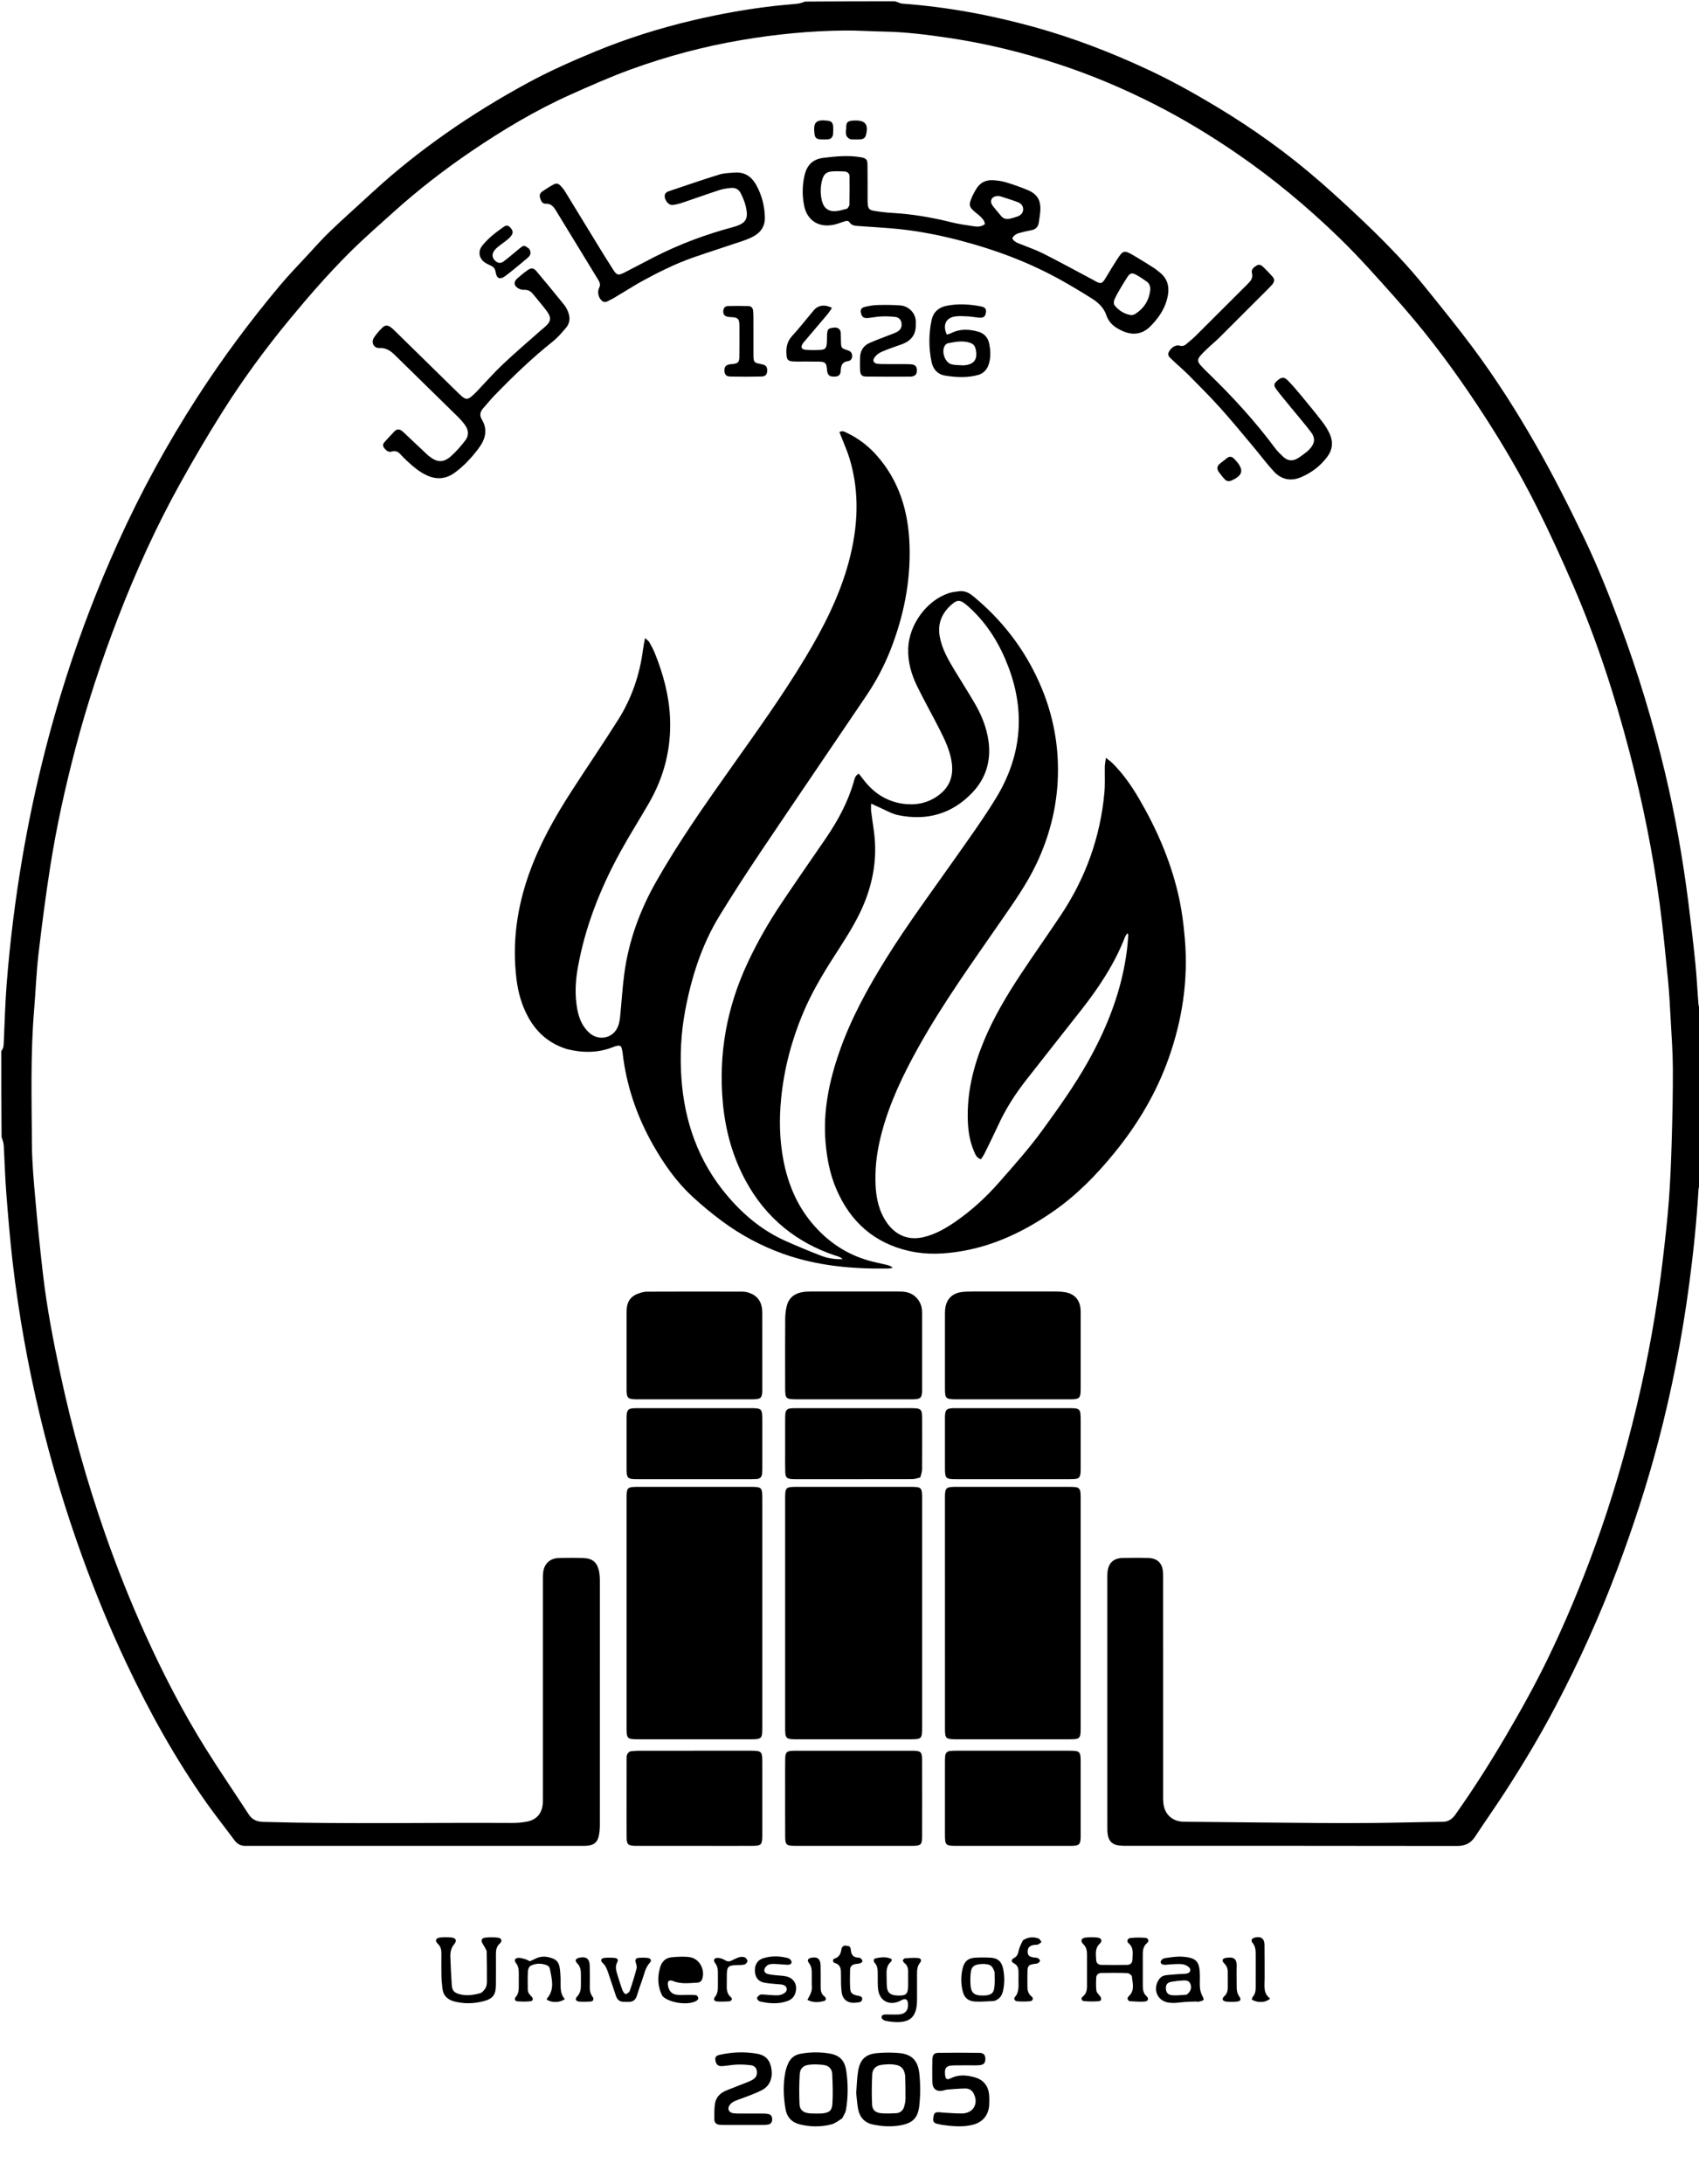 <svg version="1.1" id="Layer_1" xmlns="http://www.w3.org/2000/svg" xmlns:xlink="http://www.w3.org/1999/xlink" x="0px" y="0px"
	 width="100%" viewBox="0 0 2679 3443" enable-background="new 0 0 2679 3443" xml:space="preserve">
<path fill="currentColor" opacity="1" stroke="none" 
	d="
M1411.063,2 
	C1415.658,3.301 1419.251,5.5 1422.984,5.772 
	C1493.717,10.917 1563.081,23.837 1631.324,42.777 
	C1692.145,59.658 1750.851,82.259 1808.123,108.832 
	C1845.691,126.262 1881.788,146.34 1917.205,167.584 
	C1975.606,202.614 2030.876,242.179 2082.189,287.034 
	C2105.248,307.191 2127.783,327.975 2149.977,349.085 
	C2168.78,366.969 2187.173,385.331 2204.956,404.227 
	C2220.012,420.224 2234.437,436.881 2248.25,453.966 
	C2273.381,485.053 2298.553,516.152 2322.435,548.194 
	C2358.909,597.13 2391.616,648.588 2421.908,701.604 
	C2449.046,749.1 2473.666,797.896 2497.365,847.136 
	C2519.197,892.496 2537.789,939.275 2555.265,986.499 
	C2583.178,1061.925 2606.459,1138.747 2625.174,1216.938 
	C2641.325,1284.416 2653.292,1352.688 2662.083,1421.5 
	C2666.221,1453.882 2669.971,1486.323 2673.278,1518.8 
	C2675.436,1539.993 2676.374,1561.308 2678.119,1582.547 
	C2678.462,1586.716 2680.004,1590.786 2681.497,1595.45 
	C2682,1684.708 2682,1773.417 2682,1863.063 
	C2680.696,1867.652 2678.445,1871.249 2678.23,1874.964 
	C2675.314,1925.212 2670.11,1975.229 2663.448,2025.101 
	C2652.315,2108.448 2636.277,2190.836 2614.931,2272.182 
	C2597.065,2340.265 2575.188,2407.04 2550.492,2472.948 
	C2522.497,2547.662 2489.629,2620.163 2452.458,2690.7 
	C2427.744,2737.597 2400.503,2783.068 2371.558,2827.483 
	C2356.642,2850.37 2340.902,2872.719 2325.901,2895.551 
	C2319.015,2906.03 2310.208,2910.167 2297.467,2910.143 
	C2123.813,2909.827 1950.158,2909.934 1776.503,2909.912 
	C1772.508,2909.912 1768.479,2909.914 1764.526,2909.429 
	C1754.007,2908.135 1748.409,2902.781 1746.692,2892.243 
	C1746.053,2888.325 1746.043,2884.275 1746.042,2880.285 
	C1746.011,2749.293 1746.015,2618.302 1746.029,2487.311 
	C1746.029,2484.313 1746.019,2481.297 1746.322,2478.322 
	C1747.754,2464.274 1755.708,2456.492 1769.77,2456.133 
	C1783.426,2455.783 1797.109,2455.741 1810.76,2456.169 
	C1825.462,2456.631 1833.214,2464.747 1833.89,2479.507 
	C1834.088,2483.832 1834.006,2488.171 1834.006,2492.504 
	C1834.012,2604.163 1834.005,2715.823 1834.03,2827.482 
	C1834.031,2832.81 1833.901,2838.186 1834.528,2843.457 
	C1836.532,2860.305 1848.331,2871.088 1865.193,2871.897 
	C1866.192,2871.945 1867.192,2871.958 1868.192,2871.968 
	C1937.156,2872.631 2006.119,2873.379 2075.083,2873.913 
	C2105.746,2874.15 2136.415,2874.212 2167.076,2873.886 
	C2203.045,2873.504 2239.006,2872.437 2274.974,2872.062 
	C2284.505,2871.962 2290.252,2867.24 2295.369,2859.996 
	C2323.079,2820.767 2348.842,2780.291 2373.193,2738.917 
	C2397.031,2698.414 2419.902,2657.378 2440.454,2615.079 
	C2468.448,2557.465 2492.954,2498.389 2514.86,2438.223 
	C2541.117,2366.108 2562.6,2292.556 2580.462,2217.945 
	C2598.871,2141.048 2612.816,2063.331 2622.046,1984.799 
	C2625.663,1954.036 2629.182,1923.231 2631.494,1892.351 
	C2633.828,1861.155 2635.048,1829.855 2635.963,1798.577 
	C2637.073,1760.627 2637.954,1722.649 2637.782,1684.688 
	C2637.664,1658.748 2635.741,1632.808 2634.319,1606.884 
	C2633.17,1585.942 2632.101,1564.972 2630.046,1544.107 
	C2626.161,1504.661 2622.381,1465.177 2617.146,1425.896 
	C2606.303,1344.538 2589.981,1264.208 2569.221,1184.795 
	C2546.005,1095.988 2517.665,1008.86 2481.281,924.549 
	C2462.938,882.045 2443.652,839.874 2422.91,798.495 
	C2398.12,749.039 2370.158,701.284 2340.021,654.813 
	C2306.252,602.741 2270.176,552.363 2230.394,504.749 
	C2207.982,477.925 2184.525,451.953 2161.003,426.086 
	C2144.874,408.349 2128.312,390.946 2111.088,374.278 
	C2061.202,326.004 2008.027,281.692 1950.741,242.333 
	C1908.92,213.6 1865.613,187.374 1820.42,164.41 
	C1771.649,139.628 1721.356,118.357 1669.293,101.263 
	C1612.459,82.602 1554.597,68.392 1495.444,59.669 
	C1461.831,54.711 1428.115,50.391 1394.04,49.806 
	C1373.734,49.458 1353.432,47.984 1333.137,48.127 
	C1278.059,48.514 1223.401,53.952 1169.103,63.157 
	C1109.449,73.269 1051.183,88.883 994.411,109.518 
	C962.204,121.224 930.779,135.215 899.474,149.232 
	C844.571,173.817 793.139,204.656 743.411,238.373 
	C700.601,267.399 659.799,299.042 621.313,333.598 
	C597.527,354.955 573.412,376.027 550.787,398.573 
	C517.987,431.261 487.558,466.195 458.011,501.876 
	C419.057,548.918 382.966,598.094 350.442,649.736 
	C327.193,686.652 305.066,724.337 283.897,762.488 
	C246.334,830.185 214.395,900.588 186.486,972.801 
	C160.032,1041.252 137.062,1110.83 118.418,1181.845 
	C102.579,1242.179 89.205,1303.049 79.475,1364.63 
	C72.146,1411.022 66.103,1457.642 60.656,1504.297 
	C57.26,1533.379 56.24,1562.731 53.8,1591.933 
	C47.907,1662.454 49.964,1733.118 50.332,1803.723 
	C50.484,1832.966 53.241,1862.241 55.81,1891.414 
	C59.256,1930.56 63.238,1969.671 67.768,2008.707 
	C73.959,2062.055 84.165,2114.752 95.413,2167.231 
	C113.525,2251.736 136.803,2334.824 165.22,2416.441 
	C184.076,2470.599 205.263,2523.83 228.893,2576.117 
	C257.067,2638.462 288.394,2699.124 324.673,2757.111 
	C346.406,2791.847 369.612,2825.659 391.941,2860.025 
	C397.564,2868.679 404.75,2871.913 415.205,2872.209 
	C545.49,2875.888 675.797,2873.092 806.09,2873.858 
	C814.367,2873.906 822.802,2873.364 830.902,2871.767 
	C846.947,2868.603 855.36,2857.915 855.923,2841.468 
	C856.071,2837.14 856.007,2832.803 856.007,2828.47 
	C856.011,2717.144 856.004,2605.819 856.029,2494.493 
	C856.03,2489.165 855.904,2483.789 856.531,2478.518 
	C858.098,2465.337 867.227,2456.674 880.561,2456.24 
	C893.877,2455.806 907.234,2455.783 920.546,2456.293 
	C934.467,2456.826 941.801,2463.421 944.591,2477.213 
	C945.574,2482.071 945.918,2487.134 945.921,2492.103 
	C945.989,2620.761 945.998,2749.419 945.897,2878.077 
	C945.892,2883.692 945.295,2889.43 944.03,2894.893 
	C941.804,2904.505 936.374,2908.8 926.431,2909.732 
	C923.122,2910.042 919.772,2909.989 916.441,2909.989 
	C742.119,2910 567.797,2909.999 393.476,2909.997 
	C391.809,2909.997 390.136,2909.881 388.477,2909.987 
	C380.532,2910.498 374.48,2907.672 369.628,2901.073 
	C355.223,2881.476 339.965,2862.491 325.93,2842.639 
	C276.919,2773.316 235.827,2699.353 199.597,2622.708 
	C173.24,2566.95 149.838,2509.91 128.888,2451.869 
	C102.833,2379.685 80.816,2306.313 62.951,2231.688 
	C43.918,2152.189 29.47,2071.849 20.028,1990.666 
	C15.759,1953.958 12.739,1917.089 9.862,1880.238 
	C7.919,1855.358 7.322,1830.375 5.855,1805.454 
	C5.61,1801.297 3.988,1797.221 2.501,1792.553 
	C2,1747.292 2,1702.583 2,1656.937 
	C6.13,1652.143 5.751,1647.036 5.984,1642.039 
	C7.377,1612.113 8.081,1582.131 10.419,1552.277 
	C15.674,1485.162 23.919,1418.399 35.263,1352.004 
	C51.903,1254.606 75.122,1158.87 105.304,1064.777 
	C128.13,993.617 155.026,924.083 185.78,855.978 
	C221.778,776.258 263.601,699.779 311.027,626.298 
	C350.475,565.177 393.823,506.947 440.43,451.155 
	C454.932,433.796 470.753,417.53 486.122,400.905 
	C497.649,388.435 508.907,375.65 521.195,363.963 
	C543.629,342.628 566.754,322.023 589.559,301.078 
	C625.2,268.343 663.122,238.428 702.673,210.622 
	C744.133,181.472 787.303,155.078 831.86,130.834 
	C866.192,112.153 901.821,96.415 937.819,81.52 
	C988.388,60.596 1040.488,44.238 1093.813,31.717 
	C1136.698,21.648 1179.96,13.965 1223.72,9.055 
	C1234.969,7.792 1246.286,7.133 1257.535,5.864 
	C1261.382,5.43 1265.115,3.98 1269.45,2.497 
	C1316.708,2 1363.417,2 1411.063,2 
z"/>
<path fill="currentColor" opacity="1" stroke="none" 
	d="
M894.289,1653.99 
	C866.311,1645.381 846.41,1628.185 832.823,1603.402 
	C822.58,1584.72 816.982,1564.582 814.386,1543.556 
	C807.302,1486.188 815.14,1430.647 834.559,1376.426 
	C850.97,1330.606 874.591,1288.537 900.835,1247.849 
	C925.223,1210.039 950.621,1172.876 974.639,1134.837 
	C996.101,1100.846 1008.857,1063.446 1013.972,1023.499 
	C1014.639,1018.288 1015.801,1013.14 1017.096,1005.952 
	C1020.2,1008.794 1022.489,1010.096 1023.605,1012.063 
	C1026.889,1017.851 1030.164,1023.72 1032.631,1029.882 
	C1045.701,1062.525 1054.89,1095.839 1056.485,1131.485 
	C1058.658,1180.041 1047.201,1224.597 1023.143,1266.283 
	C1008.316,1291.973 992.397,1317.051 978.135,1343.044 
	C946.687,1400.358 922.792,1460.59 911.167,1525.237 
	C907.249,1547.027 906.194,1568.965 910.227,1590.865 
	C912.869,1605.216 918.151,1618.341 929.453,1628.409 
	C944.234,1641.576 966.601,1636.96 974.258,1618.635 
	C976.39,1613.531 977.275,1607.745 977.851,1602.18 
	C980.149,1579.988 981.393,1557.667 984.318,1535.564 
	C991.181,1483.696 1008.795,1435.415 1034.579,1389.98 
	C1070.173,1327.256 1111.629,1268.405 1153.228,1209.639 
	C1193.473,1152.784 1234.202,1096.224 1270.092,1036.465 
	C1298.641,988.931 1323.849,939.704 1338.337,885.739 
	C1352.866,831.618 1355.978,777.317 1339.617,722.987 
	C1336.362,712.177 1331.679,701.796 1327.623,691.229 
	C1326.355,687.925 1324.983,684.661 1323.595,681.221 
	C1328.381,678.39 1331.679,680.635 1334.787,682.106 
	C1352.79,690.621 1368.492,702.39 1381.717,717.203 
	C1417.858,757.685 1432.381,806.042 1434.16,859.449 
	C1436.069,916.749 1424.974,971.446 1404.167,1024.493 
	C1394.145,1050.046 1381.293,1074.167 1365.968,1096.872 
	C1311.154,1178.083 1255.868,1258.978 1201.218,1340.299 
	C1178.362,1374.31 1155.955,1408.665 1134.593,1443.627 
	C1106.267,1489.986 1090.106,1540.994 1080.208,1594.194 
	C1073.7,1629.172 1071.998,1664.526 1074.45,1699.766 
	C1079.196,1767.971 1101.09,1830.317 1145.333,1883.261 
	C1170.959,1913.928 1201.237,1939.592 1238.191,1956.129 
	C1257.02,1964.555 1276.112,1972.443 1295.354,1979.88 
	C1305.867,1983.943 1317.116,1985.382 1328.636,1984.992 
	C1325.066,1981.264 1320.225,1980.423 1315.776,1978.919 
	C1286.76,1969.107 1260.179,1954.981 1236.376,1935.54 
	C1211.219,1914.994 1191.423,1890.169 1175.97,1861.767 
	C1155.271,1823.722 1144.017,1782.855 1139.912,1739.884 
	C1132.509,1662.4 1145.823,1588.619 1178.745,1518.129 
	C1194.022,1485.42 1211.89,1454.233 1231.909,1424.299 
	C1255.067,1389.673 1278.976,1355.55 1302.467,1321.146 
	C1321.17,1293.755 1336.779,1264.829 1346.166,1232.794 
	C1347.494,1228.264 1347.924,1222.831 1354.221,1219.661 
	C1356.61,1222.75 1358.987,1225.768 1361.307,1228.83 
	C1377.076,1249.646 1397.382,1263.27 1423.49,1267.068 
	C1443.353,1269.958 1462.118,1266.41 1478.717,1254.674 
	C1496.377,1242.188 1503.622,1224.9 1500.89,1203.457 
	C1498.355,1183.564 1489.675,1165.864 1480.744,1148.341 
	C1469.396,1126.076 1457.139,1104.267 1446.135,1081.839 
	C1436.957,1063.131 1431.344,1043.301 1432.065,1022.082 
	C1433.331,984.849 1461.053,946.726 1495.73,935.21 
	C1501.03,933.45 1506.75,932.78 1512.337,932.108 
	C1520.387,931.14 1527.248,933.975 1533.519,939.096 
	C1579.779,976.876 1615.309,1022.837 1639.411,1077.538 
	C1661.175,1126.93 1670.677,1178.729 1667.72,1232.495 
	C1665.261,1277.201 1653.915,1319.861 1634.841,1360.519 
	C1619.307,1393.631 1598.185,1423.215 1577.543,1453.073 
	C1532.626,1518.046 1486.422,1582.186 1447.931,1651.318 
	C1424.06,1694.191 1402.821,1738.309 1390.222,1786.09 
	C1384.586,1807.461 1380.859,1829.226 1380.415,1851.197 
	C1379.985,1872.487 1381.46,1894.021 1390.575,1913.852 
	C1393.997,1921.298 1398.494,1928.665 1404.041,1934.639 
	C1418.043,1949.723 1435.626,1955.069 1455.898,1950.4 
	C1475.099,1945.978 1491.78,1936.207 1507.691,1925.12 
	C1532.67,1907.712 1554.867,1887.296 1575.036,1864.364 
	C1598.812,1837.331 1622.769,1810.509 1643.949,1781.344 
	C1669.413,1746.279 1694.635,1711.042 1715.85,1673.168 
	C1746.58,1618.306 1769.043,1560.517 1776.98,1497.706 
	C1777.981,1489.785 1778.456,1481.797 1779.096,1473.833 
	C1779.14,1473.29 1778.519,1472.694 1777.71,1471.211 
	C1776.308,1473.349 1774.808,1474.955 1774.073,1476.856 
	C1757.667,1519.293 1732.801,1556.66 1704.939,1592.209 
	C1675.747,1629.454 1646.258,1666.467 1617.189,1703.806 
	C1600.568,1725.154 1586.015,1747.851 1574.633,1772.512 
	C1567.512,1787.941 1559.966,1803.174 1552.472,1818.428 
	C1550.917,1821.593 1548.751,1824.459 1546.788,1827.59 
	C1539.557,1825.387 1537.825,1819.614 1535.693,1814.655 
	C1529.293,1799.773 1526.743,1783.958 1526.095,1767.898 
	C1524.329,1724.104 1534.355,1682.548 1550.86,1642.354 
	C1566.505,1604.256 1587.56,1569.068 1610.206,1534.849 
	C1630.62,1504.002 1652.01,1473.801 1672.543,1443.031 
	C1711.785,1384.226 1735.129,1319.623 1741.454,1249.137 
	C1742.672,1235.571 1741.788,1221.823 1742.089,1208.164 
	C1742.172,1204.407 1743.035,1200.667 1743.842,1194.681 
	C1748.347,1198.324 1751.264,1200.307 1753.735,1202.742 
	C1770.483,1219.241 1783.843,1238.33 1795.682,1258.515 
	C1822.983,1305.061 1844.471,1354.058 1857.126,1406.665 
	C1862.98,1431.002 1866.25,1455.724 1868.336,1480.705 
	C1873.725,1545.245 1864.301,1607.666 1842.735,1668.409 
	C1823.238,1723.323 1793.815,1772.644 1757.04,1817.686 
	C1728.894,1852.16 1698.003,1883.858 1661.34,1909.364 
	C1617.677,1939.738 1570.701,1962.859 1517.773,1972.179 
	C1489.97,1977.075 1462.004,1978.5 1434.306,1972.341 
	C1378.744,1959.987 1340.809,1926.257 1318.628,1874.35 
	C1308.583,1850.844 1303.845,1826.136 1301.721,1800.652 
	C1297.622,1751.451 1307.446,1704.54 1323.397,1658.531 
	C1341.629,1605.942 1368.319,1557.558 1397.644,1510.505 
	C1431.52,1456.148 1469.754,1404.803 1506.531,1352.444 
	C1528.365,1321.36 1550.748,1290.536 1570.497,1258.141 
	C1610.426,1192.644 1617.39,1123.212 1589.922,1051.047 
	C1576.717,1016.353 1557.958,985.144 1530.612,959.571 
	C1527.695,956.844 1524.742,954.118 1521.556,951.723 
	C1513.787,945.881 1509.483,945.594 1501.879,951.891 
	C1485.854,965.163 1478.045,982.059 1481.723,1003.119 
	C1485.177,1022.895 1495.112,1039.949 1505.287,1056.814 
	C1515.616,1073.932 1526.437,1090.758 1536.525,1108.016 
	C1547.532,1126.846 1555.804,1146.802 1558.736,1168.655 
	C1562.897,1199.667 1554.591,1227.061 1533.122,1249.626 
	C1501.082,1283.302 1461.38,1294.324 1416.317,1285.077 
	C1405.801,1282.919 1396.068,1276.911 1386.004,1272.605 
	C1382.464,1271.09 1379.011,1269.369 1373.575,1266.837 
	C1373.555,1272.091 1373.18,1275.511 1373.595,1278.833 
	C1374.96,1289.744 1376.697,1300.607 1378.137,1311.509 
	C1384.139,1356.936 1375.112,1400.059 1355.212,1440.552 
	C1343.501,1464.381 1328.698,1486.772 1314.311,1509.184 
	C1295.904,1537.859 1278.727,1567.134 1265.627,1598.63 
	C1247.853,1641.362 1236.27,1685.692 1231.695,1731.832 
	C1228.419,1764.877 1229.128,1797.73 1235.544,1830.346 
	C1242.673,1866.583 1256.539,1899.896 1280.448,1928.379 
	C1304.624,1957.182 1334.565,1977.579 1371.073,1987.648 
	C1380.061,1990.127 1389.245,1991.894 1398.318,1994.078 
	C1401.479,1994.839 1404.574,1995.872 1407.76,1998.511 
	C1405.415,1998.969 1403.076,1999.797 1400.725,1999.83 
	C1344.404,2000.644 1288.873,1995.833 1235.301,1976.764 
	C1200.488,1964.372 1168.237,1947.077 1138.62,1925.176 
	C1122.052,1912.924 1106.078,1899.691 1090.987,1885.662 
	C1065.886,1862.325 1046.445,1834.343 1029.621,1804.665 
	C1005.886,1762.798 989.959,1718.098 983.086,1670.328 
	C982.327,1665.053 981.958,1659.695 980.798,1654.512 
	C979.438,1648.435 977.481,1647.513 971.488,1649.084 
	C969.881,1649.505 968.304,1650.08 966.757,1650.694 
	C943.259,1660.026 919.317,1660.152 894.289,1653.99 
z"/>
<path fill="currentColor" opacity="1" stroke="none" 
	d="
M1352,2742 
	C1319.692,2742 1288.384,2742.007 1257.076,2741.988 
	C1253.748,2741.986 1250.39,2742.077 1247.098,2741.688 
	C1240.962,2740.963 1239.03,2739.011 1238.315,2732.832 
	C1237.934,2729.539 1238.022,2726.182 1238.022,2722.854 
	C1238.009,2602.95 1238.004,2483.047 1238.019,2363.144 
	C1238.021,2344.633 1238.633,2344.021 1257.085,2344.013 
	C1316.371,2343.99 1375.656,2343.99 1434.942,2344.013 
	C1453.383,2344.02 1453.999,2344.64 1454.001,2363.152 
	C1454.016,2483.056 1454.016,2602.959 1454.001,2722.862 
	C1453.999,2741.371 1453.381,2741.974 1434.934,2741.992 
	C1407.623,2742.02 1380.311,2742 1352,2742 
z"/>
<path fill="currentColor" opacity="1" stroke="none" 
	d="
M1618,2344 
	C1641.316,2344.002 1663.632,2343.989 1685.948,2344.022 
	C1689.274,2344.028 1692.617,2344.082 1695.922,2344.416 
	C1700.511,2344.879 1703.155,2347.607 1703.615,2352.185 
	C1703.914,2355.16 1703.99,2358.168 1703.99,2361.162 
	C1704.007,2482.401 1704.018,2603.64 1703.989,2724.879 
	C1703.985,2740.697 1702.707,2741.968 1686.914,2741.979 
	C1626.96,2742.02 1567.007,2741.996 1507.054,2741.996 
	C1506.721,2741.996 1506.388,2741.995 1506.055,2741.991 
	C1491.567,2741.819 1490.027,2740.413 1490.022,2725.845 
	C1489.983,2603.94 1489.998,2482.035 1490.01,2360.13 
	C1490.01,2357.801 1489.981,2355.448 1490.28,2353.148 
	C1491.081,2346.989 1492.954,2345.039 1499.105,2344.316 
	C1502.398,2343.928 1505.755,2344.017 1509.084,2344.015 
	C1545.056,2343.996 1581.028,2344.001 1618,2344 
z"/>
<path fill="currentColor" opacity="1" stroke="none" 
	d="
M1202.01,2711.983 
	C1201.953,2719.306 1202.18,2725.652 1201.765,2731.956 
	C1201.292,2739.147 1199.078,2741.15 1191.811,2741.806 
	C1188.834,2742.074 1185.821,2741.992 1182.824,2741.993 
	C1124.203,2742.001 1065.581,2742.013 1006.96,2741.991 
	C988.628,2741.985 988,2741.351 987.998,2722.755 
	C987.983,2602.848 987.983,2482.94 987.999,2363.033 
	C988.001,2344.636 988.628,2344.019 1007.179,2344.012 
	C1065.8,2343.99 1124.421,2343.989 1183.043,2344.013 
	C1201.376,2344.021 1201.999,2344.658 1202.001,2363.254 
	C1202.016,2479.165 1202.01,2595.076 1202.01,2711.983 
z"/>
<path fill="currentColor" opacity="1" stroke="none" 
	d="
M1238.01,2165.999 
	C1238.013,2136.371 1237.879,2107.741 1238.122,2079.115 
	C1238.178,2072.521 1238.89,2065.786 1240.419,2059.383 
	C1243.425,2046.796 1251.959,2039.41 1264.583,2037.106 
	C1269.455,2036.216 1274.512,2036.064 1279.487,2036.056 
	C1324.426,2035.981 1369.366,2035.994 1414.306,2036.039 
	C1418.625,2036.043 1422.992,2036.095 1427.252,2036.711 
	C1441.648,2038.794 1452.474,2050.466 1453.735,2065.028 
	C1453.993,2068.006 1453.973,2071.014 1453.974,2074.009 
	C1453.99,2111.958 1453.989,2149.907 1453.98,2187.856 
	C1453.979,2190.519 1454.044,2193.196 1453.795,2195.84 
	C1453.112,2203.092 1451.119,2205.122 1443.92,2205.797 
	C1440.946,2206.076 1437.933,2205.992 1434.938,2205.992 
	C1375.684,2206.002 1316.43,2206.012 1257.176,2205.992 
	C1238.653,2205.986 1238.067,2205.371 1238.015,2186.972 
	C1237.996,2180.314 1238.01,2173.656 1238.01,2165.999 
z"/>
<path fill="currentColor" opacity="1" stroke="none" 
	d="
M1538.051,2036.005 
	C1580.341,2036.006 1621.641,2035.955 1662.94,2036.066 
	C1668.906,2036.082 1674.988,2036.275 1680.811,2037.425 
	C1694.73,2040.174 1702.781,2049.719 1703.816,2063.778 
	C1704.011,2066.431 1703.996,2069.104 1703.997,2071.767 
	C1704.008,2110.735 1704.006,2149.703 1704.003,2188.671 
	C1704.003,2190.336 1704.02,2192.004 1703.937,2193.666 
	C1703.455,2203.385 1701.539,2205.378 1692.117,2205.913 
	C1690.124,2206.027 1688.122,2205.994 1686.124,2205.995 
	C1626.839,2205.998 1567.555,2206.015 1508.27,2205.988 
	C1490.982,2205.98 1490.023,2205.042 1490.006,2188.066 
	C1489.967,2150.097 1489.988,2112.128 1490.007,2074.159 
	C1490.009,2070.831 1489.99,2067.485 1490.297,2064.177 
	C1491.675,2049.288 1500.388,2039.392 1515.152,2037.059 
	C1522.331,2035.924 1529.75,2036.308 1538.051,2036.005 
z"/>
<path fill="currentColor" opacity="1" stroke="none" 
	d="
M1096,2206 
	C1065.706,2206 1036.412,2206.008 1007.118,2205.989 
	C1003.791,2205.987 1000.436,2206.077 997.145,2205.696 
	C990.981,2204.98 989.052,2203.041 988.298,2196.906 
	C987.934,2193.946 988.005,2190.925 988.003,2187.931 
	C987.987,2149.316 987.989,2110.702 988.004,2072.087 
	C988.005,2069.092 988.014,2066.088 988.238,2063.105 
	C989.063,2052.164 994.356,2044.105 1004.571,2040.011 
	C1009.432,2038.063 1014.802,2036.346 1019.95,2036.319 
	C1070.213,2036.061 1120.478,2036.142 1170.742,2036.277 
	C1174.339,2036.286 1178.094,2037.01 1181.498,2038.198 
	C1192.406,2042.007 1199.333,2049.58 1201.301,2061.139 
	C1201.911,2064.723 1201.964,2068.432 1201.968,2072.084 
	C1202.014,2111.365 1202.003,2150.645 1201.989,2189.926 
	C1201.989,2192.253 1202.017,2194.605 1201.714,2196.904 
	C1200.907,2203.035 1199.021,2204.98 1192.858,2205.695 
	C1189.566,2206.078 1186.211,2205.987 1182.885,2205.989 
	C1154.257,2206.008 1125.628,2206 1096,2206 
z"/>
<path fill="currentColor" opacity="1" stroke="none" 
	d="
M1238.01,2818 
	C1238.019,2802.686 1237.907,2788.371 1238.076,2774.059 
	C1238.217,2762.092 1240.151,2760.045 1252.142,2760.027 
	C1314.724,2759.933 1377.306,2759.932 1439.888,2760.028 
	C1451.854,2760.046 1453.883,2762.102 1453.917,2774.088 
	C1454.033,2814.699 1454.034,2855.311 1453.917,2895.923 
	C1453.883,2907.909 1451.882,2909.914 1439.86,2909.932 
	C1377.278,2910.023 1314.696,2910.023 1252.114,2909.931 
	C1240.112,2909.913 1238.151,2907.903 1238.081,2895.896 
	C1237.932,2870.265 1238.019,2844.632 1238.01,2818 
z"/>
<path fill="currentColor" opacity="1" stroke="none" 
	d="
M1489.99,2838 
	C1489.992,2817.025 1489.979,2797.05 1490.012,2777.075 
	C1490.016,2774.083 1490.083,2771.075 1490.394,2768.103 
	C1490.875,2763.528 1493.557,2760.851 1498.129,2760.366 
	C1501.1,2760.051 1504.108,2759.977 1507.1,2759.976 
	C1567.025,2759.955 1626.95,2759.934 1686.875,2759.977 
	C1702.671,2759.989 1703.966,2761.292 1703.988,2777.05 
	C1704.04,2815.668 1704.01,2854.287 1703.994,2892.905 
	C1703.993,2895.566 1704.044,2898.253 1703.711,2900.882 
	C1702.933,2907.029 1701.032,2908.952 1694.878,2909.699 
	C1691.918,2910.058 1688.897,2909.987 1685.903,2909.987 
	C1626.643,2910.002 1567.384,2910.016 1508.125,2909.987 
	C1490.977,2909.978 1490.045,2909.022 1490.003,2891.934 
	C1489.959,2874.289 1489.991,2856.645 1489.99,2838 
z"/>
<path fill="currentColor" opacity="1" stroke="none" 
	d="
M993.599,2760.992 
	C998.708,2760.455 1003.021,2759.991 1007.334,2759.988 
	C1065.951,2759.94 1124.568,2759.941 1183.185,2759.966 
	C1201.139,2759.973 1201.981,2760.799 1201.997,2778.369 
	C1202.031,2816.003 1202.008,2853.638 1202.007,2891.273 
	C1202.007,2892.605 1202.014,2893.938 1201.987,2895.269 
	C1201.727,2908.024 1200.085,2909.858 1187.521,2909.941 
	C1166.206,2910.083 1144.89,2909.997 1123.575,2909.999 
	C1085.274,2910.003 1046.974,2910 1008.673,2909.999 
	C1006.341,2909.998 1004.009,2910.03 1001.679,2909.961 
	C990.192,2909.622 988.188,2907.844 988.072,2896.467 
	C987.881,2877.818 987.992,2859.166 987.99,2840.515 
	C987.989,2818.534 987.949,2796.552 988.054,2774.571 
	C988.077,2769.677 987.376,2764.331 993.599,2760.992 
z"/>
<path fill="currentColor" opacity="1" stroke="none" 
	d="
M1538.759,298.877 
	C1545.279,287.468 1554.907,283.223 1566.835,284.163 
	C1573.429,284.682 1580.149,285.54 1586.446,287.453 
	C1597.588,290.838 1608.596,294.784 1619.396,299.148 
	C1635.779,305.767 1641.703,315.822 1640.286,333.611 
	C1639.838,339.243 1638.804,344.827 1638.047,350.435 
	C1637.081,357.597 1633.181,361.758 1625.917,362.985 
	C1620.67,363.871 1615.483,365.174 1610.322,366.498 
	C1607.43,367.24 1604.361,367.953 1601.895,369.508 
	C1599.593,370.961 1596.986,373.282 1596.438,375.663 
	C1596.104,377.117 1599.119,379.827 1601.149,381.213 
	C1603.581,382.874 1606.544,383.779 1609.314,384.921 
	C1621.326,389.872 1633.742,394.021 1645.295,399.875 
	C1671.72,413.263 1697.727,427.477 1723.899,441.364 
	C1724.781,441.832 1725.603,442.412 1726.476,442.896 
	C1735.733,448.027 1737.88,447.387 1743.256,438.464 
	C1749.271,428.479 1755.235,418.454 1761.601,408.694 
	C1770.864,394.492 1772.572,394.054 1787.052,402.454 
	C1797.994,408.803 1808.676,415.607 1819.388,422.344 
	C1822.193,424.107 1824.636,426.436 1827.321,428.403 
	C1843.197,440.034 1844.691,455.784 1839.822,473.098 
	C1835.282,489.243 1825.651,502.557 1814.145,514.237 
	C1801.605,526.967 1786.455,529.188 1770.018,521.835 
	C1758.43,516.651 1748.841,509.891 1744.488,496.886 
	C1740.654,485.432 1731.991,477.129 1722.015,470.832 
	C1705.688,460.526 1689.124,450.546 1672.245,441.177 
	C1621.848,413.2 1568.21,393.254 1512.549,378.809 
	C1477.046,369.595 1441.004,362.858 1404.368,359.895 
	C1387.121,358.5 1369.846,357.451 1352.583,356.264 
	C1347.501,355.915 1342.688,355.26 1339.464,350.454 
	C1337.408,347.389 1334.298,348.167 1331.309,349.125 
	C1325.609,350.95 1319.985,353.208 1314.148,354.382 
	C1290.399,359.156 1272.381,347.221 1267.837,323.654 
	C1264.842,308.118 1264.966,292.488 1268.477,277.013 
	C1272.376,259.834 1281.783,250.742 1299.085,248.729 
	C1318.255,246.498 1337.494,244.521 1356.827,247.867 
	C1365.72,249.406 1367.703,250.776 1367.855,259.992 
	C1368.13,276.648 1367.975,293.311 1368.018,309.97 
	C1368.028,313.635 1367.929,317.314 1368.214,320.96 
	C1368.812,328.626 1370.596,331.14 1378.212,332.404 
	C1387.723,333.982 1397.355,335.132 1406.98,335.67 
	C1438.708,337.443 1469.795,342.872 1500.6,350.521 
	C1512.198,353.401 1524.133,355.007 1535.973,356.799 
	C1541.877,357.692 1547.842,357.375 1553.075,353.284 
	C1552.422,347.553 1548.644,344.198 1545.204,340.686 
	C1543.815,339.267 1542.137,338.129 1540.586,336.869 
	C1527.218,326.014 1526.665,323.889 1533.637,308.281 
	C1534.99,305.252 1536.772,302.415 1538.759,298.877 
M1335.946,328.898 
	C1337.116,326.951 1339.256,325.027 1339.302,323.054 
	C1339.646,308.086 1339.754,293.107 1339.547,278.136 
	C1339.477,273.018 1335.853,270.446 1330.906,270.258 
	C1324.921,270.03 1318.908,269.837 1312.936,270.16 
	C1303.092,270.691 1298.773,274.502 1296.244,284.274 
	C1293.436,295.128 1293.385,306.017 1296.072,316.908 
	C1298.718,327.636 1305.887,333.517 1316.977,332.937 
	C1322.883,332.627 1328.71,330.823 1335.946,328.898 
M1767.73,452.763 
	C1764.198,459.139 1760.276,465.343 1757.328,471.979 
	C1756.156,474.616 1755.835,479.237 1757.371,481.191 
	C1763.879,489.469 1772.637,494.891 1783.114,496.751 
	C1785.42,497.16 1788.451,495.986 1790.555,494.624 
	C1803.833,486.028 1811.647,473.796 1813.616,458.054 
	C1814.311,452.49 1812.869,447.274 1808.131,443.888 
	C1802.484,439.854 1796.7,435.891 1790.555,432.711 
	C1784.649,429.654 1781.677,430.809 1777.976,436.341 
	C1774.66,441.299 1771.629,446.448 1767.73,452.763 
M1577.691,339.474 
	C1581.738,345.164 1587.243,346.233 1593.621,344.474 
	C1596.829,343.589 1600.08,342.813 1603.209,341.7 
	C1608.47,339.827 1612.947,336.979 1613.306,330.666 
	C1613.663,324.39 1609.838,320.563 1604.588,318.586 
	C1595.572,315.191 1586.336,312.375 1577.149,309.449 
	C1575.61,308.958 1573.832,308.889 1572.207,309.051 
	C1563.222,309.948 1559.932,317.231 1565.365,324.471 
	C1568.959,329.259 1572.96,333.742 1577.691,339.474 
z"/>
<path fill="currentColor" opacity="1" stroke="none" 
	d="
M1451.154,2329.183 
	C1446.361,2330.475 1442.163,2331.821 1437.963,2331.83 
	C1376.703,2331.967 1315.442,2331.925 1254.182,2331.921 
	C1252.518,2331.921 1250.848,2331.936 1249.191,2331.813 
	C1240.775,2331.189 1238.511,2329.217 1238.195,2320.892 
	C1237.842,2311.582 1238.023,2302.251 1238.015,2292.929 
	C1238,2274.285 1237.998,2255.641 1238.033,2236.996 
	C1238.038,2234.004 1238.103,2230.995 1238.427,2228.025 
	C1238.928,2223.44 1241.661,2220.817 1246.228,2220.355 
	C1249.201,2220.055 1252.208,2219.976 1255.2,2219.975 
	C1315.794,2219.955 1376.389,2219.96 1436.983,2219.96 
	C1437.316,2219.96 1437.649,2219.962 1437.982,2219.966 
	C1452.407,2220.149 1453.935,2221.589 1453.978,2236.16 
	C1454.057,2262.795 1454.097,2289.431 1453.898,2316.064 
	C1453.867,2320.253 1452.499,2324.433 1451.154,2329.183 
z"/>
<path fill="currentColor" opacity="1" stroke="none" 
	d="
M1665.998,2331.936 
	C1612.667,2331.935 1560.335,2331.955 1508.003,2331.919 
	C1490.945,2331.907 1490.029,2330.954 1490.003,2313.706 
	C1489.964,2288.374 1489.988,2263.041 1490.002,2237.708 
	C1490.003,2235.043 1489.936,2232.358 1490.217,2229.717 
	C1490.928,2223.043 1492.95,2220.948 1499.513,2220.218 
	C1502.482,2219.887 1505.505,2219.967 1508.503,2219.966 
	C1567.501,2219.954 1626.499,2219.939 1685.498,2219.967 
	C1703.173,2219.976 1703.976,2220.811 1704,2238.708 
	C1704.033,2263.708 1704.01,2288.707 1704.003,2313.706 
	C1704.002,2316.039 1704.049,2318.379 1703.889,2320.704 
	C1703.308,2329.154 1701.347,2331.391 1692.992,2331.743 
	C1684.34,2332.108 1675.663,2331.896 1665.998,2331.936 
z"/>
<path fill="currentColor" opacity="1" stroke="none" 
	d="
M1202.001,2315.7 
	C1201.886,2318.975 1201.878,2321.311 1201.645,2323.625 
	C1201.13,2328.75 1198.04,2331.269 1193.071,2331.633 
	C1190.418,2331.826 1187.752,2331.916 1185.093,2331.917 
	C1125.18,2331.933 1065.266,2331.954 1005.353,2331.915 
	C989.322,2331.904 988.052,2330.659 988.013,2315.1 
	C987.948,2289.137 987.987,2263.175 988.004,2237.213 
	C988.006,2234.552 987.953,2231.867 988.274,2229.236 
	C989.029,2223.044 990.922,2221.063 996.982,2220.284 
	C999.938,2219.904 1002.961,2219.971 1005.954,2219.97 
	C1065.201,2219.954 1124.449,2219.939 1183.696,2219.968 
	C1200.974,2219.977 1201.965,2220.958 1201.995,2237.862 
	C1202.04,2263.491 1202.006,2289.121 1202.001,2315.7 
z"/>
<path fill="currentColor" opacity="1" stroke="none" 
	d="
M751.486,617.498 
	C765.763,602.533 778.952,587.445 793.465,573.762 
	C813.557,554.818 834.644,536.931 855.312,518.599 
	C856.059,517.937 856.898,517.38 857.665,516.74 
	C869.424,506.933 870.299,501.041 861.024,488.879 
	C854.363,480.143 847.134,471.843 840.225,463.295 
	C836.646,458.866 832.496,456.656 826.431,456.95 
	C822.823,457.125 818.442,455.718 815.564,453.513 
	C809.994,449.245 810.099,443.986 815.385,439.205 
	C820.561,434.524 825.995,430.058 831.709,426.061 
	C837.639,421.915 841.333,422.19 845.743,427.422 
	C860.548,444.986 875.164,462.714 889.577,480.6 
	C892.445,484.158 894.634,488.5 896.2,492.821 
	C899.221,501.158 898.523,509.596 892.72,516.455 
	C886.081,524.302 879.294,532.326 871.299,538.672 
	C838.866,564.418 809.2,593.093 780.403,622.724 
	C773.913,629.402 768.026,636.665 761.856,643.654 
	C757.178,648.954 755.819,654.747 759.629,661.055 
	C769.525,677.436 765.405,692.347 754.879,706.51 
	C744.104,721.009 731.986,734.195 717.331,744.968 
	C703.361,755.236 688.68,756.548 673.069,749.422 
	C661.065,743.943 651.264,735.411 641.716,726.568 
	C638.297,723.402 634.971,720.107 631.874,716.629 
	C628.014,712.295 623.783,709.956 617.779,711.845 
	C612.929,713.37 609.511,710.622 606.485,707.237 
	C603.665,704.083 603.001,700.716 605.958,697.398 
	C611.275,691.435 616.641,685.506 622.22,679.79 
	C625.816,676.105 630.016,676.341 633.914,679.445 
	C636.51,681.513 638.839,683.921 641.263,686.201 
	C652.175,696.463 663.077,706.735 673.99,716.997 
	C674.717,717.681 675.477,718.335 676.26,718.954 
	C689.615,729.519 699.412,729.87 711.863,718.538 
	C719.919,711.206 727.171,702.816 733.811,694.154 
	C739.709,686.458 738.894,677.768 733.184,669.991 
	C729.85,665.451 726.109,661.135 722.094,657.184 
	C689.097,624.715 656.014,592.335 622.905,559.981 
	C616.16,553.389 609.246,548.153 598.517,548.702 
	C589.077,549.184 584.644,539.629 589.969,531.77 
	C593.674,526.301 598.102,521.199 602.845,516.588 
	C607.459,512.102 610.967,512.283 616.267,515.991 
	C618.164,517.318 619.864,518.957 621.527,520.585 
	C654.612,552.964 687.72,585.32 720.73,617.775 
	C735.505,632.301 736.407,632.402 751.486,617.498 
z"/>
<path fill="currentColor" opacity="1" stroke="none" 
	d="
M1005.258,447.254 
	C993.783,454.159 982.96,460.726 972.114,467.254 
	C969.261,468.972 966.452,470.837 963.416,472.159 
	C958.795,474.172 954.287,478.855 948.858,473.985 
	C943.405,469.092 941.478,460.165 944.895,453.431 
	C947.503,448.291 945.224,444.412 942.814,440.417 
	C936.104,429.29 929.279,418.233 922.506,407.144 
	C907.397,382.408 892.268,357.683 877.2,332.922 
	C873.303,326.518 869.503,320.691 860.402,321.144 
	C854.87,321.419 852.879,316.368 851.507,311.745 
	C850.186,307.296 851.916,303.875 855.641,301.458 
	C860.949,298.014 866.192,294.42 871.753,291.429 
	C877.724,288.217 880.207,288.836 884.906,293.917 
	C887.156,296.35 889.243,299.012 890.974,301.833 
	C907.519,328.801 923.932,355.849 940.467,382.823 
	C949.169,397.019 957.87,411.221 966.893,425.213 
	C972.512,433.926 974.904,434.543 984.199,429.848 
	C1000.254,421.739 1016.062,413.143 1032.092,404.985 
	C1071.434,384.963 1112.571,369.626 1155.183,358.181 
	C1176.469,352.464 1180.845,345.551 1175.651,324.153 
	C1174.023,317.451 1171.033,310.994 1168.017,304.738 
	C1165.178,298.85 1159.839,295.731 1153.316,296.263 
	C1147.074,296.772 1140.686,297.603 1134.762,299.525 
	C1115.434,305.795 1096.323,312.731 1077.052,319.179 
	C1071.708,320.967 1066.159,322.549 1060.588,323.153 
	C1053.072,323.969 1045.399,312.043 1048.996,305.38 
	C1049.954,303.606 1052.397,302.211 1054.453,301.517 
	C1080.966,292.576 1107.424,283.444 1134.152,275.188 
	C1141.95,272.779 1150.531,272.664 1158.795,272.051 
	C1174.219,270.905 1185.214,278.659 1192.311,291.391 
	C1201.179,307.299 1205.666,324.626 1206.03,343.019 
	C1206.298,356.579 1199.859,365.962 1188.672,372.301 
	C1182.926,375.558 1176.611,377.968 1170.329,380.1 
	C1144.778,388.768 1119.043,396.903 1093.558,405.76 
	C1062.93,416.404 1034.151,431.121 1005.258,447.254 
z"/>
<path fill="currentColor" opacity="1" stroke="none" 
	d="
M2061.529,711.496 
	C2063.223,709.821 2064.458,708.694 2065.563,707.451 
	C2073.295,698.753 2074.327,690.717 2067.213,681.3 
	C2057.385,668.288 2046.65,655.963 2036.335,643.318 
	C2028.546,633.77 2020.589,624.349 2013.12,614.556 
	C2007.887,607.695 2008.367,604.99 2014.038,600.112 
	C2020.908,594.202 2024.579,593.757 2030.434,599.642 
	C2037.232,606.476 2043.588,613.787 2049.746,621.214 
	C2061.441,635.318 2073.089,649.475 2084.285,663.974 
	C2089.131,670.251 2093.624,677.07 2096.828,684.287 
	C2102.157,696.29 2101.431,708.328 2093.423,719.322 
	C2082.562,734.235 2068.367,745.1 2051.545,752.284 
	C2035.378,759.188 2020.378,756.02 2008.596,743.244 
	C1997.105,730.783 1986.987,717.065 1976.067,704.066 
	C1959.151,683.931 1942.503,663.546 1924.924,644.002 
	C1908.899,626.185 1891.953,609.181 1875.086,592.143 
	C1866.428,583.397 1856.944,575.473 1848.063,566.94 
	C1844.62,563.632 1839.83,560.431 1843.276,554.296 
	C1847.051,547.576 1854.003,543.23 1860.073,544.916 
	C1864.592,546.172 1867.773,545.037 1870.967,542.161 
	C1875.667,537.928 1880.734,534.076 1885.213,529.628 
	C1912.406,502.626 1939.449,475.475 1966.611,448.442 
	C1971.693,443.383 1976.288,438.687 1974.064,430.282 
	C1972.571,424.636 1977.242,421.174 1981.588,418.502 
	C1985.354,416.186 1988.815,417.924 1991.547,420.586 
	C1996.778,425.682 2001.944,430.875 2006.741,436.374 
	C2010.027,440.141 2009.517,444.422 2006.331,448.212 
	C2004.405,450.503 2002.315,452.665 2000.198,454.784 
	C1974.055,480.951 1947.924,507.13 1921.705,533.221 
	C1917.464,537.442 1912.731,541.164 1908.371,545.272 
	C1903.283,550.066 1898.063,554.771 1893.432,559.987 
	C1887.692,566.452 1887.891,570.161 1893.663,576.513 
	C1897.47,580.702 1901.513,584.685 1905.583,588.623 
	C1943.467,625.281 1979.021,663.999 2010.477,706.395 
	C2014.219,711.438 2018.865,715.874 2023.456,720.206 
	C2030.041,726.419 2037.818,727.299 2045.578,722.921 
	C2051.04,719.84 2055.889,715.673 2061.529,711.496 
z"/>
<path fill="currentColor" opacity="1" stroke="none" 
	d="
M1544.135,590.607 
	C1526.073,595.971 1508.482,594.941 1491.031,592.291 
	C1479.006,590.465 1471.434,582.723 1468.927,570.737 
	C1464.306,548.639 1464.33,526.373 1468.983,504.374 
	C1471.511,492.42 1479.665,484.762 1492.057,482.199 
	C1510.299,478.426 1528.481,479.536 1546.575,482.998 
	C1553.663,484.355 1555.541,487.274 1554.493,493.221 
	C1553.423,499.294 1550.771,501.351 1543.913,500.789 
	C1537.95,500.3 1532.036,499.089 1526.07,498.769 
	C1519.455,498.415 1512.705,497.982 1506.19,498.871 
	C1491.427,500.885 1486.002,512.572 1492.99,527.539 
	C1495.313,526.727 1497.836,526.133 1500.096,525.01 
	C1513.738,518.234 1527.795,518.841 1541.944,522.715 
	C1551.775,525.406 1557.749,531.759 1559.862,542.032 
	C1561.84,551.649 1562.295,561.075 1560.041,570.697 
	C1557.945,579.647 1553.825,586.784 1544.135,590.607 
M1518.714,575.98 
	C1534.84,575.232 1541.5,567.608 1538.951,552.814 
	C1537.51,544.451 1534.694,541.545 1526.419,539.513 
	C1515.752,536.893 1505.323,539.134 1494.915,541.083 
	C1493.178,541.408 1491.299,542.924 1490.206,544.417 
	C1483.761,553.219 1489.588,571.352 1500.164,574.284 
	C1505.484,575.759 1511.291,575.478 1518.714,575.98 
z"/>
<path fill="currentColor" opacity="1" stroke="none" 
	d="
M1443.962,510.127 
	C1444.884,527.319 1436.83,537.368 1421.949,542.735 
	C1411.303,546.574 1400.521,550.119 1390.154,554.612 
	C1385.84,556.481 1381.58,559.851 1378.849,563.654 
	C1375.333,568.55 1377.655,572.799 1383.724,573.513 
	C1389.316,574.17 1395.02,573.944 1400.675,573.99 
	C1412.326,574.086 1423.986,573.847 1435.625,574.245 
	C1443.233,574.505 1446.12,577.969 1445.706,584.824 
	C1445.387,590.103 1443.242,592.514 1437.903,593.557 
	C1437.252,593.684 1436.579,593.758 1435.917,593.758 
	C1412.615,593.766 1389.31,593.95 1366.012,593.648 
	C1358.816,593.555 1356.637,591.012 1356.228,583.723 
	C1355.855,577.087 1356.058,570.412 1356.18,563.758 
	C1356.375,553.092 1361.271,545.068 1370.951,540.747 
	C1381.268,536.142 1391.952,532.361 1402.467,528.196 
	C1406.484,526.606 1410.668,525.303 1414.435,523.245 
	C1420.359,520.007 1422.421,515.229 1421.458,509.131 
	C1420.538,503.301 1416.636,500.2 1411.349,499.616 
	C1404.133,498.819 1396.792,498.557 1389.54,498.867 
	C1382.579,499.165 1375.681,500.686 1368.722,501.299 
	C1362.249,501.869 1359.528,500.046 1357.92,494.922 
	C1356.006,488.823 1357.64,485.184 1364.004,483.725 
	C1370.467,482.244 1377.126,481.035 1383.729,480.871 
	C1395.662,480.576 1407.656,480.61 1419.552,481.493 
	C1434.169,482.579 1445.545,495.73 1443.962,510.127 
z"/>
<path fill="currentColor" opacity="1" stroke="none" 
	d="
M1317.445,516.299 
	C1323.456,517.214 1325.538,520.661 1325.754,525.506 
	C1325.947,529.833 1325.899,534.169 1326.033,538.498 
	C1326.347,548.612 1326.536,548.968 1336.639,552.236 
	C1340.088,553.351 1342.612,554.982 1343.385,558.738 
	C1344.46,563.968 1342.484,568.588 1337.107,569.338 
	C1328.022,570.605 1326.079,575.962 1325.712,583.895 
	C1325.361,591.477 1322.191,593.807 1314.829,593.74 
	C1307.857,593.677 1305.231,591.429 1304.185,584.572 
	C1304.035,583.587 1304.072,582.575 1303.958,581.582 
	C1302.854,571.977 1301.253,570.327 1291.351,570.111 
	C1280.357,569.871 1269.354,570.036 1258.355,569.991 
	C1255.357,569.979 1252.336,570.065 1249.367,569.73 
	C1243.1,569.022 1240.955,567.144 1240.324,561.118 
	C1239.111,549.541 1240.369,538.975 1249.045,529.601 
	C1261.024,516.658 1271.77,502.578 1283.212,489.128 
	C1290.136,480.989 1300.573,479.515 1311.937,485.359 
	C1309.438,488.891 1307.246,492.494 1304.568,495.69 
	C1292.8,509.735 1280.892,523.662 1269.036,537.632 
	C1268.173,538.649 1267.242,539.616 1266.465,540.694 
	C1261.938,546.977 1263.264,550.878 1270.854,551.48 
	C1278.794,552.111 1286.85,551.995 1294.808,551.477 
	C1300.81,551.086 1302.941,548.625 1303.603,542.539 
	C1304.105,537.918 1303.858,533.219 1304.059,528.56 
	C1304.5,518.368 1305.837,517.086 1317.445,516.299 
z"/>
<path fill="currentColor" opacity="1" stroke="none" 
	d="
M1166.01,526.044 
	C1165.953,520.056 1166.157,515.04 1165.779,510.068 
	C1165.233,502.864 1163.163,500.945 1155.873,500.112 
	C1153.229,499.809 1150.516,499.971 1147.91,499.503 
	C1142.559,498.542 1140.26,495.663 1140.435,490.632 
	C1140.597,485.973 1142.948,482.674 1147.578,482.535 
	C1158.546,482.206 1169.536,482.254 1180.505,482.557 
	C1184.656,482.672 1187.086,485.673 1187.512,489.786 
	C1187.888,493.42 1187.96,497.097 1187.969,500.756 
	C1188.015,520.079 1187.925,539.403 1188.032,558.726 
	C1188.102,571.357 1188.685,571.92 1200.892,574.191 
	C1207.49,575.419 1209.747,577.948 1209.708,584.066 
	C1209.668,590.203 1207.245,593.421 1200.659,593.577 
	C1184.347,593.964 1168.014,593.963 1151.7,593.625 
	C1144.957,593.485 1142.498,590.454 1142.313,584.411 
	C1142.116,577.932 1144.665,575.158 1151.796,574.17 
	C1153.112,573.988 1154.462,574.042 1155.781,573.871 
	C1163.574,572.856 1165.578,571.064 1165.812,563.013 
	C1166.16,551.028 1165.97,539.028 1166.01,526.044 
z"/>
<path fill="currentColor" opacity="1" stroke="none" 
	d="
M834.123,391.951 
	C838.3,398.001 836.617,402.688 832.007,406.526 
	C820.516,416.094 809.123,425.809 797.219,434.842 
	C788.348,441.574 783.104,439.387 781.478,428.693 
	C780.73,423.779 778.491,420.86 774.218,418.917 
	C771.196,417.543 768.151,416.137 765.35,414.373 
	C755.605,408.236 753.059,396.821 760.138,387.678 
	C769.586,375.477 781.951,366.328 794.438,357.46 
	C797.787,355.081 801.367,355.085 804.336,358.328 
	C807.389,361.663 809.802,365.505 807.179,369.983 
	C805.548,372.768 803.128,375.25 800.615,377.327 
	C795.493,381.56 789.943,385.274 784.824,389.508 
	C782.314,391.584 779.879,394.062 778.28,396.857 
	C775.333,402.006 776.613,407.39 780.974,411.263 
	C785.257,415.068 789.42,415.716 794.52,411.861 
	C803.258,405.257 811.456,397.943 820.008,391.084 
	C826.007,386.272 826.678,386.403 834.123,391.951 
z"/>
<path fill="currentColor" opacity="1" stroke="none" 
	d="
M1921.859,744.222 
	C1918.055,738.479 1919.35,734.221 1923.965,730.593 
	C1927.63,727.711 1931.253,724.774 1934.969,721.959 
	C1938.793,719.063 1942.401,719.637 1945.692,722.95 
	C1946.866,724.131 1948.034,725.323 1949.132,726.574 
	C1961.711,740.903 1959.702,749.491 1942.085,757.421 
	C1937.867,759.32 1934.156,758.795 1931.124,755.581 
	C1927.936,752.202 1925.18,748.416 1921.859,744.222 
z"/>
<path fill="currentColor" opacity="1" stroke="none" 
	d="
M1357.115,219.718 
	C1352.607,219.845 1348.961,219.987 1345.325,219.864 
	C1343.364,219.798 1341.143,219.777 1339.513,218.878 
	C1331.095,214.238 1334.337,206.114 1334.411,199.269 
	C1334.479,193.093 1336.911,191.165 1342.886,190.268 
	C1344.515,190.023 1346.188,190.037 1347.842,189.995 
	C1364.596,189.566 1369.694,196.228 1365.485,212.807 
	C1364.451,216.884 1362,219.021 1357.115,219.718 
z"/>
<path fill="currentColor" opacity="1" stroke="none" 
	d="
M1313.448,212.826 
	C1312.056,217.71 1309.07,219.484 1305.094,219.693 
	C1301.459,219.884 1297.79,220.067 1294.172,219.788 
	C1286.951,219.231 1284.947,217.124 1284.161,210.031 
	C1282.258,192.84 1286.831,188.245 1303.965,190.128 
	C1311.089,190.911 1313.248,192.908 1313.78,200.088 
	C1314.072,204.033 1313.698,208.027 1313.448,212.826 
z"/>
<path fill="currentColor" opacity="1" stroke="none" 
	d="
M1350.084,3299.668 
	C1351.009,3287.474 1351.232,3276.102 1353.069,3264.997 
	C1356.136,3246.456 1364.969,3238.254 1383.678,3236.653 
	C1394.902,3235.693 1406.342,3235.621 1417.56,3236.593 
	C1437.617,3238.33 1447.343,3248.441 1449.548,3268.422 
	C1451.413,3285.318 1451.425,3302.252 1449.599,3319.159 
	C1447.509,3338.508 1439.777,3346.812 1420.479,3350.406 
	C1405.536,3353.189 1390.642,3352.382 1375.873,3349.124 
	C1362.105,3346.086 1355.075,3336.664 1352.786,3323.401 
	C1351.488,3315.875 1350.974,3308.212 1350.084,3299.668 
M1427.295,3272.432 
	C1425.364,3258.444 1418.348,3255.474 1407.171,3254.506 
	C1401.593,3254.023 1395.854,3254.472 1390.272,3255.174 
	C1381.637,3256.26 1375.74,3261.42 1375.335,3270.098 
	C1374.593,3286.023 1374.301,3302.033 1375.116,3317.941 
	C1375.562,3326.668 1380.899,3330.849 1389.769,3331.521 
	C1397.379,3332.096 1405.086,3331.88 1412.723,3331.491 
	C1419.394,3331.152 1423.944,3327.354 1425.745,3320.895 
	C1426.81,3317.078 1427.721,3313.077 1427.777,3309.146 
	C1427.941,3297.49 1427.646,3285.829 1427.295,3272.432 
z"/>
<path fill="currentColor" opacity="1" stroke="none" 
	d="
M1327.831,3339.704 
	C1321.914,3343.292 1316.788,3347.588 1310.947,3349.079 
	C1294.617,3353.249 1278.014,3353.152 1261.517,3349.159 
	C1248.429,3345.99 1240.775,3337.798 1238.549,3324.581 
	C1235.319,3305.407 1234.547,3286.172 1238.281,3266.998 
	C1239.285,3261.839 1241.041,3256.688 1243.315,3251.948 
	C1246.961,3244.346 1253.176,3239.561 1261.627,3237.904 
	C1276.484,3234.99 1291.509,3234.83 1306.333,3237.057 
	C1323.543,3239.643 1331.872,3247.537 1334.409,3264.896 
	C1337.395,3285.328 1337.449,3306.037 1333.857,3326.495 
	C1333.084,3330.897 1330.204,3334.929 1327.831,3339.704 
M1290.71,3331.994 
	C1292.372,3331.947 1294.042,3331.983 1295.696,3331.838 
	C1307.299,3330.825 1311.825,3327.827 1312.574,3316.238 
	C1313.575,3300.738 1312.933,3285.092 1312.26,3269.54 
	C1311.897,3261.146 1306.247,3256.166 1298.056,3255.296 
	C1290.845,3254.531 1283.421,3254.137 1276.254,3254.972 
	C1266.54,3256.103 1261.561,3260.705 1260.963,3270.521 
	C1260.014,3286.084 1260.073,3301.759 1260.687,3317.348 
	C1261.021,3325.844 1266.314,3330.336 1274.913,3331.459 
	C1279.506,3332.059 1284.205,3331.854 1290.71,3331.994 
z"/>
<path fill="currentColor" opacity="1" stroke="none" 
	d="
M1469.99,3269.907 
	C1470.031,3261.597 1469.829,3254.259 1470.176,3246.946 
	C1470.556,3238.94 1472.667,3236.374 1480.289,3236.267 
	C1501.6,3235.967 1522.921,3235.977 1544.232,3236.302 
	C1551.236,3236.408 1553.906,3239.92 1553.707,3246.44 
	C1553.522,3252.489 1551.045,3255.09 1544.354,3255.76 
	C1541.051,3256.091 1537.699,3255.979 1534.37,3255.991 
	C1524.044,3256.028 1513.716,3255.88 1503.394,3256.08 
	C1492.178,3256.298 1489.097,3259.887 1490.194,3270.822 
	C1490.887,3277.733 1493.117,3279.462 1499.18,3276.383 
	C1511.369,3270.193 1523.729,3271.31 1536.175,3274.628 
	C1550.603,3278.473 1558.618,3288.275 1559.731,3303.261 
	C1560.124,3308.558 1560.103,3313.933 1559.714,3319.231 
	C1558.563,3334.887 1549.151,3345.905 1533.885,3349.676 
	C1521.422,3352.755 1508.764,3352.482 1496.133,3351.189 
	C1489.853,3350.546 1483.546,3349.615 1477.428,3348.103 
	C1471.862,3346.728 1470.764,3343.93 1471.846,3337.263 
	C1472.831,3331.199 1474.337,3329.806 1480.303,3329.862 
	C1482.624,3329.884 1484.936,3330.396 1487.261,3330.515 
	C1497.223,3331.026 1507.196,3331.967 1517.152,3331.833 
	C1534.737,3331.595 1543.447,3316.183 1535.321,3300.464 
	C1532.587,3295.176 1527.987,3292.409 1522.398,3292.477 
	C1512.799,3292.594 1503.2,3293.407 1493.622,3294.19 
	C1490.672,3294.431 1487.827,3295.81 1484.872,3296.173 
	C1476.621,3297.188 1471.267,3293.095 1470.361,3284.863 
	C1469.853,3280.248 1470.09,3275.551 1469.99,3269.907 
z"/>
<path fill="currentColor" opacity="1" stroke="none" 
	d="
M1174.044,3331.935 
	C1184.696,3331.946 1194.356,3331.901 1204.015,3332.003 
	C1206.659,3332.031 1209.376,3332.197 1211.925,3332.836 
	C1216.108,3333.887 1217.608,3337.129 1217.566,3341.184 
	C1217.523,3345.303 1215.726,3348.342 1211.556,3349.255 
	C1208.981,3349.819 1206.27,3349.942 1203.62,3349.948 
	C1182.635,3350.001 1161.65,3349.987 1140.666,3349.968 
	C1138.67,3349.966 1136.669,3349.857 1134.681,3349.683 
	C1129.636,3349.241 1126.443,3346.481 1126.414,3341.419 
	C1126.368,3333.124 1126.134,3324.714 1127.351,3316.557 
	C1128.899,3306.187 1135.85,3299.433 1145.397,3295.55 
	C1156.19,3291.16 1167.118,3287.103 1177.936,3282.773 
	C1181.322,3281.417 1184.724,3279.934 1187.793,3277.993 
	C1192.474,3275.033 1194.078,3270.414 1193.364,3265.006 
	C1192.652,3259.62 1189.09,3256.465 1184.152,3255.851 
	C1176.947,3254.956 1169.608,3254.511 1162.359,3254.771 
	C1154.728,3255.044 1147.15,3256.562 1139.52,3257.181 
	C1132.88,3257.719 1129.833,3255.464 1128.401,3249.763 
	C1126.917,3243.858 1128.349,3240.876 1134.475,3239.483 
	C1154.17,3235.005 1174.139,3234.149 1193.987,3237.727 
	C1207.856,3240.228 1214.495,3248.333 1216.495,3262.244 
	C1218.535,3276.437 1213.506,3288.456 1202.057,3294.686 
	C1195.366,3298.327 1188.152,3301.052 1181.053,3303.887 
	C1173.945,3306.727 1166.599,3308.983 1159.535,3311.922 
	C1156.559,3313.16 1153.454,3315.005 1151.423,3317.426 
	C1145.98,3323.912 1148.749,3330.75 1157.079,3331.601 
	C1162.36,3332.141 1167.725,3331.853 1174.044,3331.935 
z"/>
<path fill="currentColor" opacity="1" stroke="none" 
	d="
M1780.683,3154.787 
	C1776.837,3151.953 1777.476,3149.293 1780.038,3146.899 
	C1789.744,3137.834 1785.769,3126.495 1784.781,3115.904 
	C1784.588,3113.841 1780.136,3110.687 1777.547,3110.584 
	C1763.924,3110.044 1750.268,3110.209 1736.626,3110.381 
	C1732.122,3110.438 1728.788,3112.983 1728.563,3117.653 
	C1728.229,3124.609 1727.933,3131.682 1728.88,3138.531 
	C1729.314,3141.669 1732.728,3144.405 1734.82,3147.302 
	C1737.357,3150.816 1736.692,3154.531 1732.604,3154.879 
	C1724.743,3155.55 1716.724,3155.45 1708.873,3154.658 
	C1705.384,3154.306 1704.036,3149.99 1707.02,3147.787 
	C1714.828,3142.019 1713.965,3133.992 1713.978,3126.045 
	C1714.003,3111.062 1713.935,3096.079 1713.982,3081.096 
	C1714.001,3074.936 1713.004,3069.561 1708.098,3064.854 
	C1703.129,3060.088 1704.834,3055.314 1711.559,3054.564 
	C1717.796,3053.869 1724.227,3053.892 1730.469,3054.558 
	C1736.907,3055.245 1738.786,3059.75 1734.185,3064.073 
	C1726.008,3071.754 1728.087,3081.1 1728.52,3090.235 
	C1728.741,3094.881 1731.976,3097.546 1736.501,3097.609 
	C1750.142,3097.801 1763.79,3097.819 1777.43,3097.617 
	C1782.491,3097.542 1785.529,3094.381 1785.641,3089.333 
	C1785.843,3080.23 1788.249,3070.719 1779.473,3063.401 
	C1776.161,3060.64 1777.799,3055.759 1782.351,3055.247 
	C1790.199,3054.363 1798.251,3054.314 1806.124,3054.993 
	C1810.705,3055.388 1812.35,3060.2 1808.863,3063.035 
	C1801.464,3069.05 1801.97,3076.88 1801.985,3084.875 
	C1802.013,3099.858 1802.016,3114.841 1801.998,3129.824 
	C1801.991,3136.241 1802.482,3142.126 1807.871,3147.065 
	C1812.207,3151.039 1810.464,3155.086 1804.197,3155.49 
	C1796.613,3155.979 1788.953,3155.282 1780.683,3154.787 
z"/>
<path fill="currentColor" opacity="1" stroke="none" 
	d="
M767.357,3075.518 
	C765.226,3071.293 763.342,3067.836 761.23,3064.525 
	C757.834,3059.198 759.083,3055.266 765.343,3054.612 
	C771.908,3053.927 778.671,3053.948 785.225,3054.712 
	C790.918,3055.376 792.48,3059.988 788.16,3063.849 
	C782.734,3068.698 781.972,3074.451 781.998,3080.943 
	C782.064,3097.25 782.118,3113.559 781.938,3129.865 
	C781.773,3144.81 777.146,3151.02 762.63,3154.832 
	C747.61,3158.776 732.395,3159.219 717.174,3155.5 
	C706.016,3152.774 698.831,3146.381 697.592,3134.504 
	C696.938,3128.23 696.199,3121.938 696.07,3115.643 
	C695.824,3103.667 695.953,3091.683 695.999,3079.702 
	C696.021,3073.883 695.034,3068.833 690.383,3064.401 
	C685.331,3059.587 687.007,3055.208 693.982,3054.471 
	C699.9,3053.847 705.983,3053.85 711.904,3054.452 
	C718.864,3055.159 720.878,3059.39 716.476,3064.583 
	C711.297,3070.693 709.87,3077.583 710.128,3085.003 
	C710.648,3099.949 711.319,3114.899 712.38,3129.815 
	C712.972,3138.143 716.35,3141.492 724.328,3143.742 
	C735.313,3146.84 746.251,3145.219 756.828,3142.363 
	C760.359,3141.409 763.671,3137.339 765.715,3133.884 
	C767.453,3130.946 767.754,3126.848 767.775,3123.257 
	C767.867,3107.623 767.624,3091.987 767.357,3075.518 
z"/>
<path fill="currentColor" opacity="1" stroke="none" 
	d="
M1044.714,3147.028 
	C1036.773,3132.077 1036.451,3117.136 1040.768,3101.882 
	C1043.363,3092.713 1049.297,3086.511 1058.879,3085.638 
	C1068.393,3084.772 1078.201,3084.084 1087.576,3085.431 
	C1102.818,3087.621 1112.249,3105.264 1107.234,3119.873 
	C1106.003,3123.46 1103.451,3125.414 1099.857,3125.597 
	C1086.974,3126.254 1074.056,3128.237 1061.435,3123.153 
	C1054.896,3120.518 1052.093,3123.269 1053.289,3130.362 
	C1054.579,3138.01 1058.81,3143.597 1066.56,3144.648 
	C1073.371,3145.572 1080.406,3144.803 1087.341,3144.891 
	C1090.943,3144.937 1094.634,3144.815 1098.096,3145.604 
	C1099.435,3145.908 1100.826,3148.426 1101.1,3150.113 
	C1101.287,3151.262 1099.874,3153.18 1098.664,3153.967 
	C1086.546,3161.848 1056.275,3158.182 1044.714,3147.028 
z"/>
<path fill="currentColor" opacity="1" stroke="none" 
	d="
M1431.99,3120.011 
	C1431.982,3116.041 1431.873,3113.039 1431.986,3110.044 
	C1432.224,3103.758 1431.078,3098.141 1425.507,3094.181 
	C1424.567,3093.512 1424.252,3091.962 1423.419,3090.385 
	C1424.695,3089.178 1425.781,3087.239 1426.982,3087.165 
	C1433.907,3086.736 1440.899,3086.246 1447.787,3086.794 
	C1452.108,3087.137 1453.669,3090.722 1450.905,3093.971 
	C1445.81,3099.957 1445.986,3106.784 1445.992,3113.784 
	C1446,3125.446 1446.004,3137.108 1445.999,3148.77 
	C1445.998,3151.102 1445.998,3153.436 1445.917,3155.766 
	C1445.081,3179.606 1435.009,3188.959 1411.238,3187.69 
	C1405.932,3187.406 1400.575,3186.763 1395.423,3185.53 
	C1393.325,3185.027 1390.462,3182.726 1390.138,3180.863 
	C1389.497,3177.175 1392.705,3175.807 1396.001,3175.772 
	C1402.995,3175.698 1410.006,3176.138 1416.982,3175.788 
	C1427.46,3175.262 1432.611,3169.025 1431.708,3158.676 
	C1431.138,3152.155 1428.365,3150.344 1422.481,3152.724 
	C1421.253,3153.22 1420.147,3154.011 1418.948,3154.588 
	C1402.321,3162.589 1386.659,3154.342 1384.615,3136.108 
	C1383.766,3128.527 1384.132,3120.805 1384.018,3113.147 
	C1383.919,3106.489 1384.316,3099.847 1379.221,3094.329 
	C1376.761,3091.664 1377.194,3088.012 1380.945,3087.198 
	C1389.281,3085.391 1397.803,3084.422 1405.929,3088.506 
	C1405.708,3090.365 1405.961,3091.792 1405.423,3092.218 
	C1397.921,3098.162 1397.647,3106.374 1397.992,3114.866 
	C1398.236,3120.854 1397.892,3126.894 1398.539,3132.832 
	C1399.42,3140.916 1403.341,3144.459 1411.441,3145.608 
	C1412.757,3145.795 1414.096,3145.846 1415.426,3145.896 
	C1428.955,3146.402 1431.735,3143.732 1431.965,3129.978 
	C1432.015,3126.98 1431.984,3123.981 1431.99,3120.011 
z"/>
<path fill="currentColor" opacity="1" stroke="none" 
	d="
M1889.849,3155.772 
	C1884.426,3154.806 1865.341,3156.169 1859.345,3156.957 
	C1853.803,3157.685 1847.979,3157.94 1842.489,3157.077 
	C1825.365,3154.384 1817.747,3137.436 1826.37,3122.201 
	C1829.023,3117.514 1833.03,3114.587 1838.221,3113.935 
	C1845.791,3112.985 1853.432,3112.601 1861.045,3112.005 
	C1864.687,3111.72 1868.449,3111.987 1871.951,3111.145 
	C1877.08,3109.912 1878.656,3104.791 1874.705,3101.298 
	C1871.915,3098.832 1867.854,3096.929 1864.174,3096.542 
	C1857.948,3095.885 1851.572,3096.573 1845.263,3096.804 
	C1842.609,3096.901 1839.96,3097.517 1837.317,3097.464 
	C1833.905,3097.397 1829.797,3096.776 1830.17,3092.524 
	C1830.348,3090.495 1833.768,3087.473 1836.052,3087.132 
	C1845.23,3085.764 1854.612,3084.097 1863.783,3084.68 
	C1886.836,3086.144 1891.857,3092.14 1891.991,3115.348 
	C1892.028,3121.675 1891.6,3128.043 1892.2,3134.315 
	C1892.595,3138.449 1893.902,3142.717 1895.767,3146.441 
	C1899.18,3153.255 1899.297,3153.441 1889.849,3155.772 
M1871.03,3144.624 
	C1877.323,3140.121 1879.499,3134.128 1877.114,3127.805 
	C1874.834,3121.762 1869.564,3121.968 1864.615,3122.231 
	C1859.006,3122.53 1853.394,3123.222 1847.845,3124.123 
	C1840.811,3125.265 1838.289,3128.245 1838.37,3134.524 
	C1838.456,3141.088 1841.624,3145.064 1848.617,3145.52 
	C1855.509,3145.969 1862.475,3145.275 1871.03,3144.624 
z"/>
<path fill="currentColor" opacity="1" stroke="none" 
	d="
M835.602,3091.872 
	C838.92,3090.484 841.589,3089.146 844.256,3087.807 
	C853.986,3082.918 863.695,3084.11 873.212,3088.265 
	C878.51,3090.579 881.273,3095.399 882.257,3100.77 
	C883.33,3106.623 883.736,3112.642 883.923,3118.604 
	C884.282,3130.084 882.021,3141.967 890.608,3151.524 
	C882.809,3157.365 870.573,3157.584 862.381,3152.611 
	C862.381,3151.968 862.097,3151.062 862.422,3150.693 
	C875.354,3136.042 869.878,3119.546 866.987,3103.415 
	C866.641,3101.485 864.476,3099.136 862.586,3098.355 
	C853.886,3094.76 844.868,3094.806 836.546,3099.118 
	C834.266,3100.299 832.556,3104.551 832.398,3107.491 
	C831.879,3117.126 832.194,3126.806 832.192,3136.468 
	C832.19,3141.215 834.901,3144.33 838.098,3147.52 
	C841.358,3150.774 840.582,3154.51 836.496,3154.953 
	C829.62,3155.698 822.57,3155.635 815.669,3155.042 
	C811.995,3154.726 810.611,3151.249 813.181,3148.328 
	C818.373,3142.428 817.988,3135.469 818.005,3128.48 
	C818.018,3122.814 817.985,3117.148 818.006,3111.483 
	C818.028,3105.434 817.614,3099.755 813.481,3094.554 
	C810.142,3090.353 811.961,3086.772 817.434,3086.533 
	C821.207,3086.368 825.116,3087.732 828.848,3088.814 
	C831.002,3089.438 832.924,3090.86 835.602,3091.872 
z"/>
<path fill="currentColor" opacity="1" stroke="none" 
	d="
M1204.014,3144.34 
	C1212.163,3144.852 1219.478,3145.827 1226.747,3145.561 
	C1230.459,3145.425 1234.706,3143.841 1237.62,3141.533 
	C1242.635,3137.562 1241.108,3131.08 1234.983,3129.157 
	C1231.878,3128.183 1228.421,3128.323 1225.123,3127.962 
	C1218.515,3127.239 1211.832,3126.913 1205.314,3125.701 
	C1195.724,3123.918 1190.832,3117.566 1190.323,3107.363 
	C1189.834,3097.543 1194.447,3089.997 1203.312,3087.201 
	C1216.372,3083.081 1229.647,3083.531 1242.729,3086.992 
	C1245.001,3087.593 1248.096,3090.777 1248.158,3092.848 
	C1248.286,3097.118 1244.187,3097.569 1240.752,3097.406 
	C1234.111,3097.09 1227.486,3096.313 1220.844,3096.158 
	C1217.573,3096.082 1213.865,3096.184 1211.119,3097.643 
	C1208.567,3098.998 1206.04,3101.997 1205.294,3104.756 
	C1204.319,3108.361 1207.269,3111.137 1210.705,3112.019 
	C1214.849,3113.082 1219.185,3113.44 1223.455,3113.954 
	C1229.057,3114.627 1234.814,3114.574 1240.255,3115.875 
	C1249.419,3118.065 1255.13,3125.254 1255.304,3133.486 
	C1255.521,3143.717 1250.871,3151.362 1241.766,3154.599 
	C1227.467,3159.68 1212.889,3158.677 1198.439,3155.336 
	C1196.428,3154.871 1193.723,3151.984 1193.65,3150.128 
	C1193.581,3148.374 1196.323,3146.162 1198.281,3144.805 
	C1199.46,3143.989 1201.504,3144.42 1204.014,3144.34 
z"/>
<path fill="currentColor" opacity="1" stroke="none" 
	d="
M1567.719,3154.492 
	C1556.983,3155.018 1546.989,3156.019 1537.102,3155.374 
	C1526.094,3154.656 1520.212,3148.987 1517.765,3138.309 
	C1515.051,3126.47 1515.053,3114.492 1518.016,3102.691 
	C1520.732,3091.876 1526.645,3086.904 1537.781,3086.259 
	C1545.741,3085.799 1553.765,3085.81 1561.729,3086.224 
	C1573.29,3086.825 1579.339,3092.334 1581.694,3103.52 
	C1584.056,3114.733 1584.177,3125.89 1581.888,3137.202 
	C1580.239,3145.357 1576.76,3151.532 1567.719,3154.492 
M1568.338,3109.153 
	C1564.955,3099.186 1561.901,3096.671 1552.107,3096.231 
	C1549.135,3096.098 1546.093,3096.211 1543.163,3096.694 
	C1535.436,3097.968 1531.881,3101.176 1530.828,3108.91 
	C1530.026,3114.803 1529.969,3120.858 1530.181,3126.819 
	C1530.712,3141.817 1535.532,3146.178 1550.623,3145.922 
	C1551.953,3145.899 1553.289,3145.88 1554.608,3145.731 
	C1562.524,3144.84 1566.549,3142.175 1567.739,3134.459 
	C1568.935,3126.701 1568.437,3118.683 1568.338,3109.153 
z"/>
<path fill="currentColor" opacity="1" stroke="none" 
	d="
M975.243,3118.716 
	C977.581,3125.796 979.425,3132.216 981.886,3138.389 
	C982.758,3140.578 985.576,3143.948 986.732,3143.661 
	C989.161,3143.059 992.224,3140.787 993.012,3138.505 
	C997.027,3126.879 1000.662,3115.1 1003.809,3103.209 
	C1004.571,3100.331 1003.318,3096.729 1002.391,3093.64 
	C1001.093,3089.319 1002.842,3086.905 1006.786,3086.558 
	C1011.716,3086.124 1016.788,3086.038 1021.672,3086.715 
	C1026.103,3087.329 1027.783,3090.894 1024.995,3093.833 
	C1017.208,3102.038 1015.823,3112.874 1012.129,3122.745 
	C1009.214,3130.536 1006.64,3138.463 1004.17,3146.409 
	C1002.085,3153.116 997.684,3156.159 990.786,3155.929 
	C988.459,3155.851 986.127,3155.866 983.797,3155.874 
	C977.285,3155.896 973.254,3152.726 971.239,3146.559 
	C967.519,3135.166 963.637,3123.826 959.822,3112.464 
	C957.602,3105.853 955.637,3099.29 950.03,3094.282 
	C946.336,3090.984 947.649,3087.238 952.611,3086.646 
	C958.168,3085.983 963.892,3086.203 969.497,3086.638 
	C972.932,3086.904 975.456,3089.575 973.521,3092.948 
	C968.45,3101.787 972.842,3109.738 975.243,3118.716 
z"/>
<path fill="currentColor" opacity="1" stroke="none" 
	d="
M1613.005,3058.854 
	C1621.145,3053.493 1629.292,3053.126 1637.482,3055.96 
	C1639.453,3056.642 1640.662,3059.525 1642.221,3061.396 
	C1640.525,3062.756 1639.015,3064.594 1637.083,3065.346 
	C1634.993,3066.159 1632.491,3065.847 1630.2,3066.219 
	C1623.428,3067.32 1620.527,3070.46 1620.452,3076.599 
	C1620.381,3082.466 1622.639,3084.734 1629.733,3085.877 
	C1632.023,3086.246 1634.521,3086.12 1636.551,3087.042 
	C1638.071,3087.733 1639.976,3089.791 1639.908,3091.149 
	C1639.838,3092.558 1637.797,3094.208 1636.244,3095.098 
	C1634.9,3095.868 1633.031,3095.729 1631.393,3095.979 
	C1621.714,3097.455 1620.406,3098.82 1620.097,3108.757 
	C1619.901,3115.065 1620.033,3121.383 1620.015,3127.697 
	C1619.995,3135.041 1619.736,3142.182 1626.692,3147.516 
	C1629.982,3150.039 1628.663,3154.4 1624.497,3154.864 
	C1617.648,3155.628 1610.63,3155.481 1603.737,3154.976 
	C1600.343,3154.728 1597.892,3151.213 1600.296,3148.437 
	C1608.02,3139.515 1605.539,3129.003 1605.988,3118.916 
	C1606.121,3115.932 1605.934,3112.934 1605.995,3109.945 
	C1606.121,3103.673 1605.133,3098.402 1598.579,3095.011 
	C1594.128,3092.708 1594.242,3089.271 1598.906,3086.806 
	C1604.525,3083.837 1605.374,3079.176 1606.617,3073.845 
	C1607.786,3068.833 1610.424,3064.164 1613.005,3058.854 
z"/>
<path fill="currentColor" opacity="1" stroke="none" 
	d="
M1331.095,3067.168 
	C1339.951,3067.749 1340.825,3067.914 1341.685,3074.946 
	C1342.567,3082.146 1345.744,3085.87 1353.014,3086.096 
	C1354.315,3086.136 1355.922,3086.269 1356.821,3087.03 
	C1358.185,3088.184 1359.657,3089.831 1359.91,3091.452 
	C1360.067,3092.455 1358.264,3094.396 1356.964,3094.86 
	C1354.506,3095.736 1351.787,3095.939 1349.156,3096.264 
	C1343.733,3096.933 1340.525,3099.953 1340.399,3105.364 
	C1340.174,3114.993 1339.962,3124.654 1340.502,3134.258 
	C1340.918,3141.657 1343.462,3143.911 1350.655,3145.813 
	C1354.35,3146.79 1359.974,3146.389 1359.51,3151.716 
	C1359.03,3157.223 1353.147,3156.721 1349.109,3157.195 
	C1337.235,3158.59 1328.676,3152.576 1327.114,3140.784 
	C1325.899,3131.612 1326.125,3122.226 1326.062,3112.932 
	C1326.008,3105.06 1326.256,3097.604 1316.382,3094.662 
	C1312.792,3093.593 1312.502,3088.711 1315.704,3087.793 
	C1324.568,3085.253 1325.855,3078.397 1327.234,3071.063 
	C1327.49,3069.7 1329.301,3068.63 1331.095,3067.168 
z"/>
<path fill="currentColor" opacity="1" stroke="none" 
	d="
M1980.01,3109.997 
	C1980.007,3099.666 1979.984,3090.334 1980.007,3081.002 
	C1980.022,3074.619 1979.655,3068.601 1975.226,3063.143 
	C1971.826,3058.954 1973.55,3055.793 1978.782,3054.524 
	C1988.316,3052.212 1993.697,3056.014 1993.861,3065.971 
	C1994.152,3083.63 1993.907,3101.298 1994.038,3118.961 
	C1994.122,3130.367 1991.321,3142.554 2002.763,3150.636 
	C1996.075,3157.385 1982.884,3157.936 1973.826,3152.228 
	C1974.309,3150.84 1974.448,3149.003 1975.42,3147.899 
	C1979.234,3143.564 1980.033,3138.46 1979.993,3132.992 
	C1979.939,3125.66 1979.999,3118.328 1980.01,3109.997 
z"/>
<path fill="currentColor" opacity="1" stroke="none" 
	d="
M1153.307,3090.909 
	C1157.88,3088.83 1161.694,3086.634 1165.801,3085.48 
	C1168.512,3084.719 1171.963,3084.7 1174.483,3085.766 
	C1176.432,3086.59 1178.627,3089.659 1178.548,3091.644 
	C1178.472,3093.564 1175.912,3096.498 1173.94,3096.997 
	C1169.828,3098.036 1165.386,3097.868 1161.074,3098.009 
	C1148.242,3098.429 1146.291,3100.369 1146.047,3113.487 
	C1145.954,3118.479 1146.181,3123.482 1145.977,3128.468 
	C1145.655,3136.341 1146.15,3143.811 1153.147,3149.153 
	C1153.759,3149.621 1153.701,3150.965 1154.095,3152.421 
	C1152.885,3153.329 1151.674,3155.011 1150.378,3155.08 
	C1143.765,3155.431 1137.091,3155.834 1130.517,3155.283 
	C1126.022,3154.906 1124.509,3151.674 1127.297,3148.273 
	C1132.011,3142.523 1131.996,3136.057 1132.003,3129.386 
	C1132.01,3123.393 1131.978,3117.4 1132.006,3111.407 
	C1132.034,3105.358 1131.58,3099.694 1127.443,3094.509 
	C1124.145,3090.376 1126.127,3086.521 1131.449,3086.572 
	C1135.174,3086.607 1139.24,3087.954 1142.498,3089.844 
	C1145.948,3091.847 1148.933,3093.18 1153.307,3090.909 
z"/>
<path fill="currentColor" opacity="1" stroke="none" 
	d="
M935.503,3149.453 
	C936.33,3153.545 934.21,3155.242 931.321,3155.404 
	C925.358,3155.739 919.319,3156.043 913.399,3155.464 
	C907.718,3154.908 906.219,3151.481 910.048,3147.461 
	C915.183,3142.07 916.032,3135.844 915.975,3129.05 
	C915.931,3123.721 915.923,3118.392 915.978,3113.064 
	C916.049,3106.258 915.195,3100.065 909.857,3094.78 
	C906.01,3090.971 907.634,3087.678 913.044,3086.416 
	C924.229,3083.806 929.676,3087.808 929.903,3099.207 
	C930.128,3110.526 930.114,3121.854 929.98,3133.175 
	C929.909,3139.095 931.283,3144.365 935.503,3149.453 
z"/>
<path fill="currentColor" opacity="1" stroke="none" 
	d="
M1935.912,3108.726 
	C1935.99,3102.472 1933.644,3098.468 1929.877,3094.676 
	C1926.343,3091.118 1927.462,3087.561 1932.227,3086.725 
	C1943.667,3084.72 1950.364,3086.417 1950.016,3099.368 
	C1949.721,3110.355 1950.002,3121.357 1950.009,3132.353 
	C1950.013,3137.75 1950.705,3142.738 1954.137,3147.416 
	C1957.507,3152.009 1956.137,3154.914 1950.51,3155.49 
	C1944.915,3156.063 1939.162,3156.102 1933.576,3155.486 
	C1927.388,3154.803 1926.014,3151.126 1930.561,3146.969 
	C1935.057,3142.859 1935.987,3138.092 1935.964,3132.616 
	C1935.932,3124.953 1935.946,3117.289 1935.912,3108.726 
z"/>
<path fill="currentColor" opacity="1" stroke="none" 
	d="
M1280.004,3129.686 
	C1280.002,3122.739 1279.979,3116.741 1280,3110.743 
	C1280.02,3105.016 1279.457,3099.693 1275.635,3094.77 
	C1272.235,3090.393 1273.824,3087.516 1279.187,3086.389 
	C1288.797,3084.369 1293.632,3088.113 1293.889,3098.343 
	C1294.166,3109.333 1294.041,3120.334 1294.013,3131.33 
	C1293.998,3137.464 1294.359,3143.241 1300.015,3147.416 
	C1302.899,3149.546 1303.367,3153.442 1299.513,3154.492 
	C1290.978,3156.815 1282.196,3157.609 1273.091,3152.762 
	C1277.205,3145.271 1281.343,3138.691 1280.004,3129.686 
z"/>
</svg>